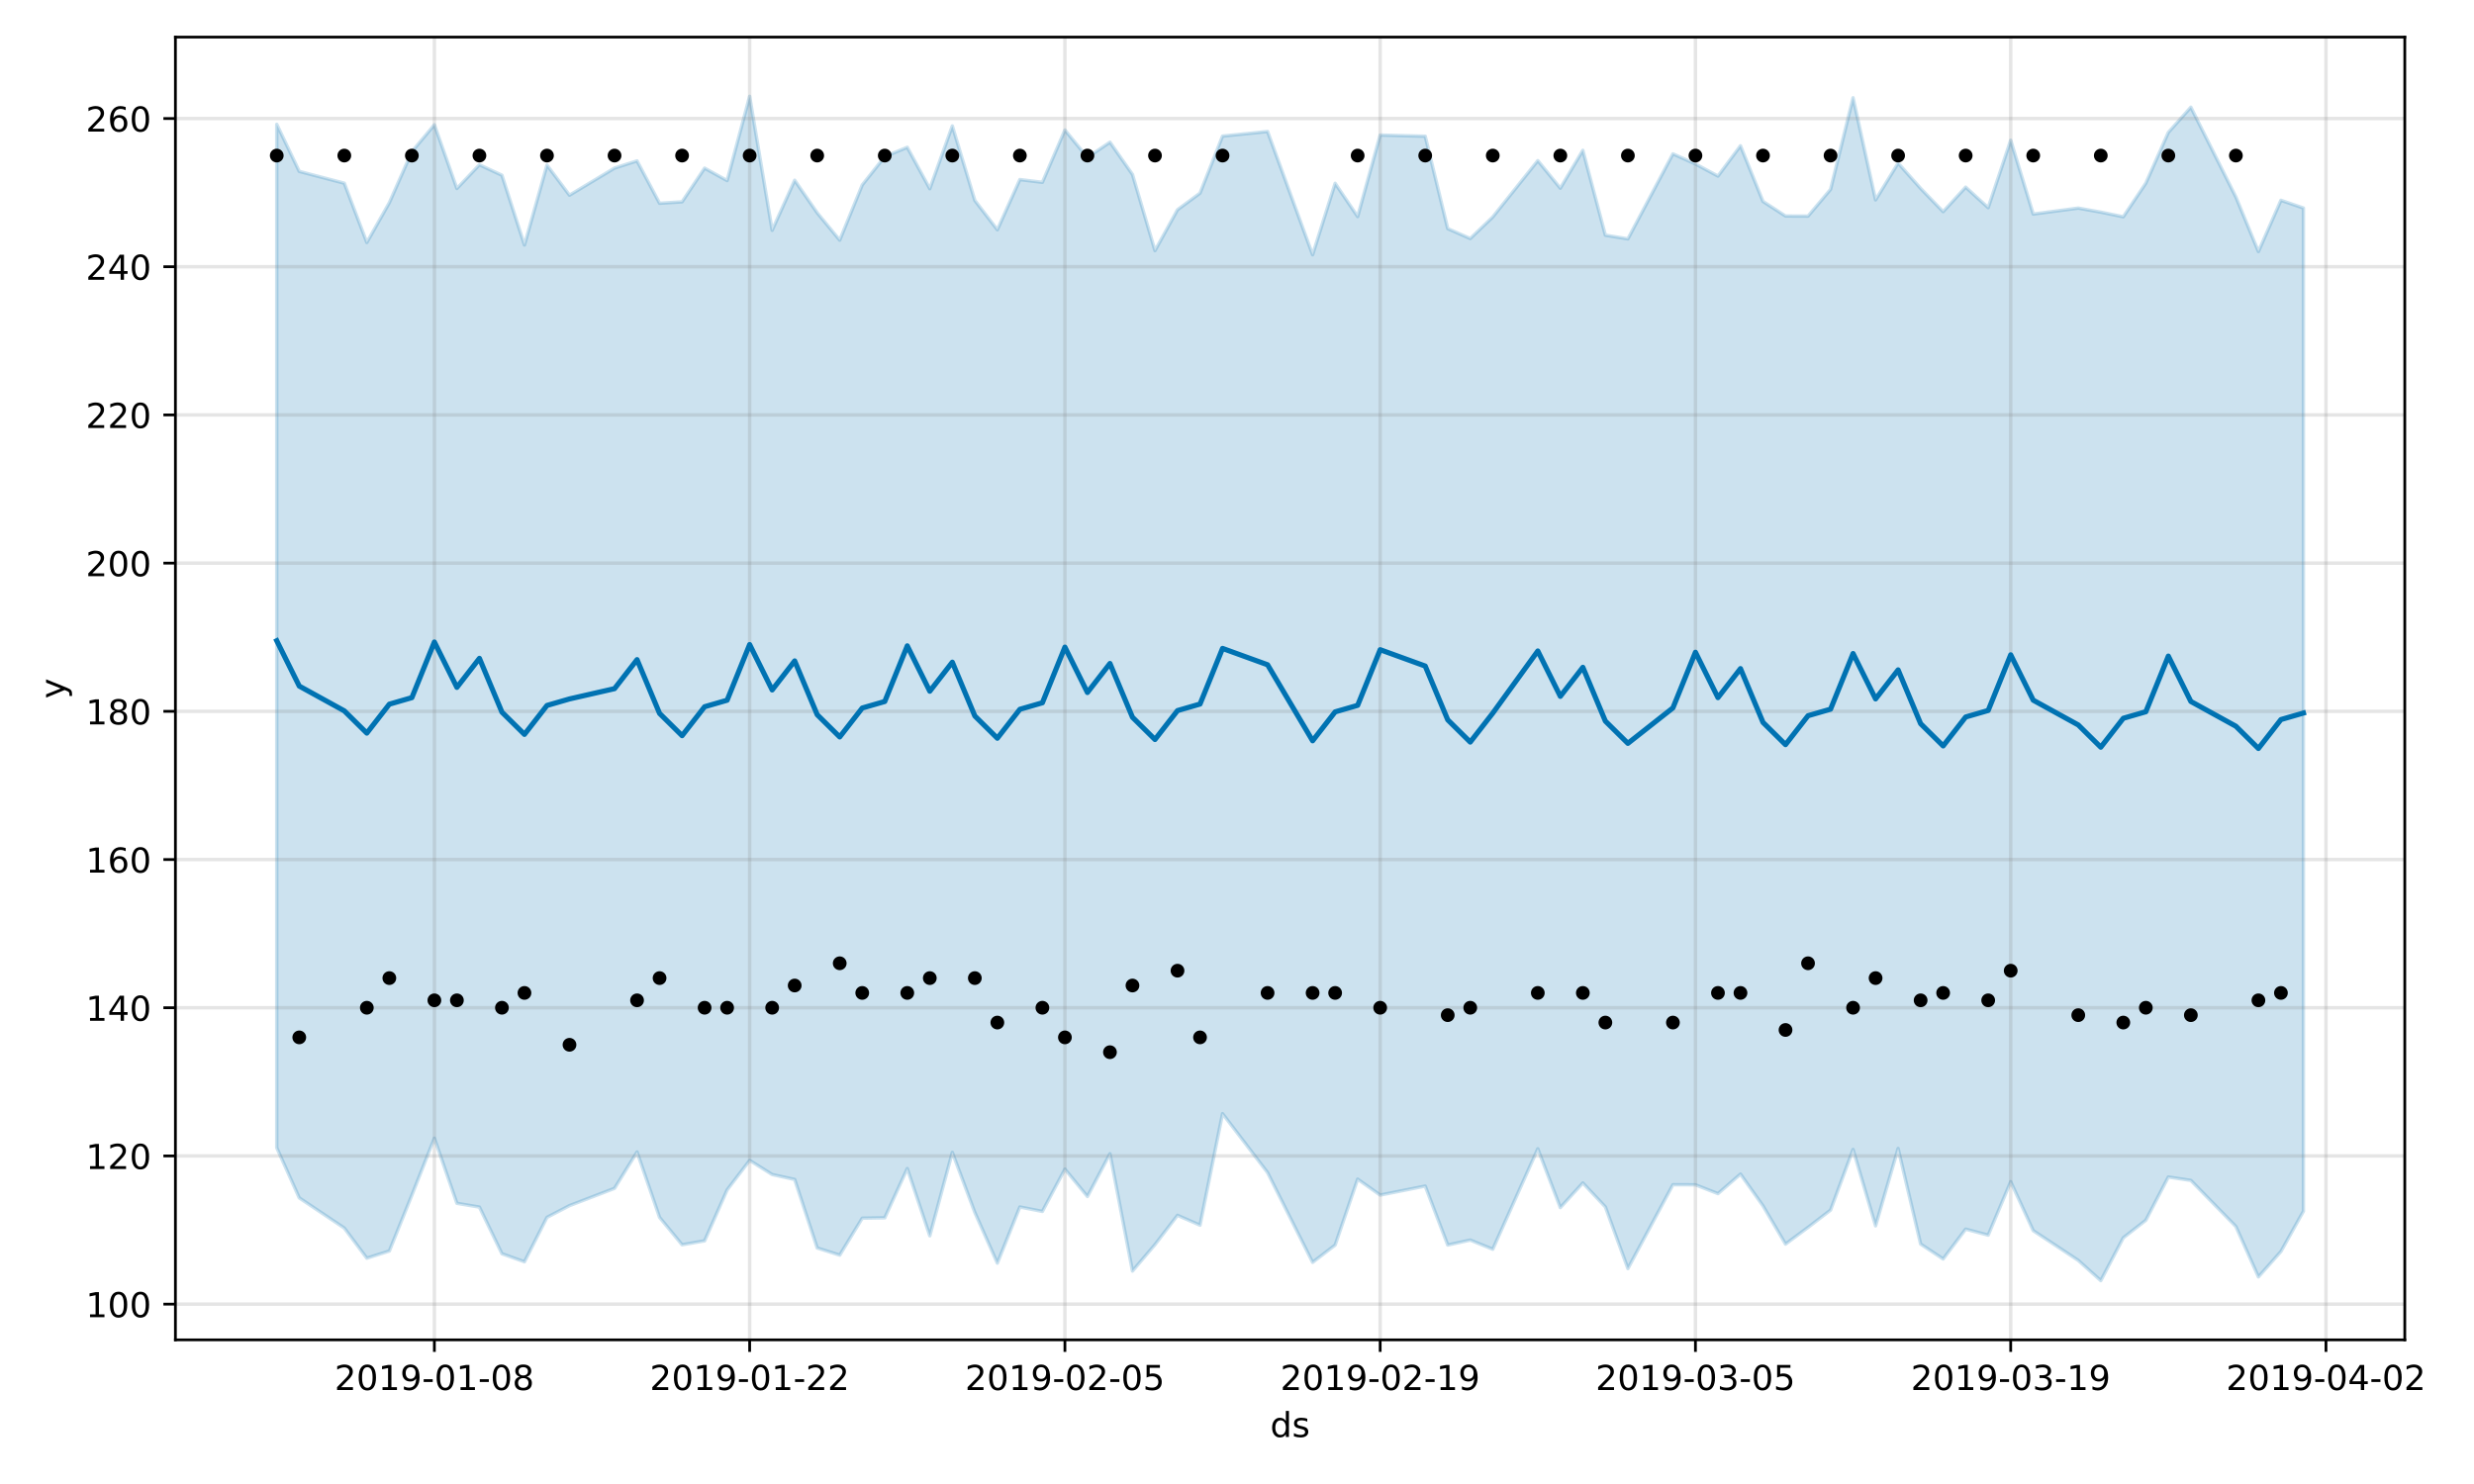<?xml version="1.0" encoding="utf-8" standalone="no"?>
<!DOCTYPE svg PUBLIC "-//W3C//DTD SVG 1.1//EN"
  "http://www.w3.org/Graphics/SVG/1.1/DTD/svg11.dtd">
<!-- Created with matplotlib (https://matplotlib.org/) -->
<svg height="432pt" version="1.1" viewBox="0 0 720 432" width="720pt" xmlns="http://www.w3.org/2000/svg" xmlns:xlink="http://www.w3.org/1999/xlink">
 <defs>
  <style type="text/css">
*{stroke-linecap:butt;stroke-linejoin:round;}
  </style>
 </defs>
 <g id="figure_1">
  <g id="patch_1">
   <path d="M 0 432 
L 720 432 
L 720 0 
L 0 0 
z
" style="fill:#ffffff;"/>
  </g>
  <g id="axes_1">
   <g id="patch_2">
    <path d="M 51.05 390.04 
L 699.857 390.04 
L 699.857 10.8 
L 51.05 10.8 
z
" style="fill:#ffffff;"/>
   </g>
   <g id="PolyCollection_1">
    <defs>
     <path d="M 80.541 -395.815 
L 80.541 -97.881 
L 87.095 -83.285 
L 100.202 -74.507 
L 106.756 -65.739 
L 113.309 -67.832 
L 119.863 -84.075 
L 126.417 -100.669 
L 132.97 -81.704 
L 139.524 -80.614 
L 146.077 -67.03 
L 152.631 -64.683 
L 159.185 -77.617 
L 165.738 -81.036 
L 178.845 -86.065 
L 185.399 -96.658 
L 191.953 -77.606 
L 198.506 -69.645 
L 205.06 -70.788 
L 211.613 -85.615 
L 218.167 -94.206 
L 224.721 -90.087 
L 231.274 -88.65 
L 237.828 -68.707 
L 244.381 -66.629 
L 250.935 -77.378 
L 257.489 -77.487 
L 264.042 -91.825 
L 270.596 -72.248 
L 277.15 -96.535 
L 283.703 -79.048 
L 290.257 -64.297 
L 296.81 -80.641 
L 303.364 -79.346 
L 309.918 -91.662 
L 316.471 -83.693 
L 323.025 -96.145 
L 329.578 -61.991 
L 336.132 -69.687 
L 342.686 -78.21 
L 349.239 -75.338 
L 355.793 -107.812 
L 368.9 -90.645 
L 382.007 -64.524 
L 388.561 -69.555 
L 395.114 -88.745 
L 401.668 -84.106 
L 414.775 -86.724 
L 421.329 -69.565 
L 427.883 -71.01 
L 434.436 -68.34 
L 447.543 -97.577 
L 454.097 -80.451 
L 460.651 -87.632 
L 467.204 -80.659 
L 473.758 -62.712 
L 486.865 -87.122 
L 493.419 -87.092 
L 499.972 -84.526 
L 506.526 -90.208 
L 513.079 -80.973 
L 519.633 -69.841 
L 526.187 -74.697 
L 532.74 -79.731 
L 539.294 -97.383 
L 545.847 -75.151 
L 552.401 -97.672 
L 558.955 -69.85 
L 565.508 -65.503 
L 572.062 -74.19 
L 578.616 -72.443 
L 585.169 -88.007 
L 591.723 -73.753 
L 604.83 -65.092 
L 611.384 -59.198 
L 617.937 -71.668 
L 624.491 -76.775 
L 631.044 -89.364 
L 637.598 -88.376 
L 650.705 -74.955 
L 657.259 -60.295 
L 663.812 -67.679 
L 670.366 -79.422 
L 670.366 -371.445 
L 670.366 -371.445 
L 663.812 -373.692 
L 657.259 -358.767 
L 650.705 -374.644 
L 637.598 -400.791 
L 631.044 -393.455 
L 624.491 -378.663 
L 617.937 -368.898 
L 611.384 -370.248 
L 604.83 -371.426 
L 591.723 -369.689 
L 585.169 -391.179 
L 578.616 -371.543 
L 572.062 -377.524 
L 565.508 -370.379 
L 558.955 -377.159 
L 552.401 -384.513 
L 545.847 -373.806 
L 539.294 -403.543 
L 532.74 -376.865 
L 526.187 -369.089 
L 519.633 -369.119 
L 513.079 -373.365 
L 506.526 -389.565 
L 499.972 -380.746 
L 493.419 -384.268 
L 486.865 -387.21 
L 473.758 -362.466 
L 467.204 -363.536 
L 460.651 -388.237 
L 454.097 -377.211 
L 447.543 -385.237 
L 434.436 -368.842 
L 427.883 -362.562 
L 421.329 -365.449 
L 414.775 -392.343 
L 401.668 -392.685 
L 395.114 -368.958 
L 388.561 -378.639 
L 382.007 -357.841 
L 368.9 -393.717 
L 355.793 -392.379 
L 349.239 -375.775 
L 342.686 -370.942 
L 336.132 -359.037 
L 329.578 -381.226 
L 323.025 -390.605 
L 316.471 -386.167 
L 309.918 -394.152 
L 303.364 -378.928 
L 296.81 -379.727 
L 290.257 -365.116 
L 283.703 -373.66 
L 277.15 -395.337 
L 270.596 -377.055 
L 264.042 -389.119 
L 257.489 -386.414 
L 250.935 -378.155 
L 244.381 -362.089 
L 237.828 -370.047 
L 231.274 -379.531 
L 224.721 -364.953 
L 218.167 -403.962 
L 211.613 -379.431 
L 205.06 -383.056 
L 198.506 -373.25 
L 191.953 -372.83 
L 185.399 -385.166 
L 178.845 -383.072 
L 165.738 -375.18 
L 159.185 -383.947 
L 152.631 -360.681 
L 146.077 -380.995 
L 139.524 -384.037 
L 132.97 -377.128 
L 126.417 -395.684 
L 119.863 -387.839 
L 113.309 -372.996 
L 106.756 -361.413 
L 100.202 -378.671 
L 87.095 -382.108 
L 80.541 -395.815 
z
" id="ma233d0c875" style="stroke:#0072b2;stroke-opacity:0.2;"/>
    </defs>
    <g clip-path="url(#p177b34bca4)">
     <use style="fill:#0072b2;fill-opacity:0.2;stroke:#0072b2;stroke-opacity:0.2;" x="0" xlink:href="#ma233d0c875" y="432"/>
    </g>
   </g>
   <g id="matplotlib.axis_1">
    <g id="xtick_1">
     <g id="line2d_1">
      <path clip-path="url(#p177b34bca4)" d="M 126.417 390.04 
L 126.417 10.8 
" style="fill:none;stroke:#808080;stroke-linecap:square;stroke-opacity:0.2;"/>
     </g>
     <g id="line2d_2">
      <defs>
       <path d="M 0 0 
L 0 3.5 
" id="m70ab74528c" style="stroke:#000000;stroke-width:0.8;"/>
      </defs>
      <g>
       <use style="stroke:#000000;stroke-width:0.8;" x="126.417" xlink:href="#m70ab74528c" y="390.04"/>
      </g>
     </g>
     <g id="text_1">
      <!-- 2019-01-08 -->
      <defs>
       <path d="M 19.188 8.297 
L 53.609 8.297 
L 53.609 0 
L 7.328 0 
L 7.328 8.297 
Q 12.938 14.109 22.625 23.891 
Q 32.328 33.688 34.812 36.531 
Q 39.547 41.844 41.422 45.531 
Q 43.312 49.219 43.312 52.781 
Q 43.312 58.594 39.234 62.25 
Q 35.156 65.922 28.609 65.922 
Q 23.969 65.922 18.812 64.312 
Q 13.672 62.703 7.812 59.422 
L 7.812 69.391 
Q 13.766 71.781 18.938 73 
Q 24.125 74.219 28.422 74.219 
Q 39.75 74.219 46.484 68.547 
Q 53.219 62.891 53.219 53.422 
Q 53.219 48.922 51.531 44.891 
Q 49.859 40.875 45.406 35.406 
Q 44.188 33.984 37.641 27.219 
Q 31.109 20.453 19.188 8.297 
z
" id="DejaVuSans-50"/>
       <path d="M 31.781 66.406 
Q 24.172 66.406 20.328 58.906 
Q 16.5 51.422 16.5 36.375 
Q 16.5 21.391 20.328 13.891 
Q 24.172 6.391 31.781 6.391 
Q 39.453 6.391 43.281 13.891 
Q 47.125 21.391 47.125 36.375 
Q 47.125 51.422 43.281 58.906 
Q 39.453 66.406 31.781 66.406 
z
M 31.781 74.219 
Q 44.047 74.219 50.516 64.516 
Q 56.984 54.828 56.984 36.375 
Q 56.984 17.969 50.516 8.266 
Q 44.047 -1.422 31.781 -1.422 
Q 19.531 -1.422 13.062 8.266 
Q 6.594 17.969 6.594 36.375 
Q 6.594 54.828 13.062 64.516 
Q 19.531 74.219 31.781 74.219 
z
" id="DejaVuSans-48"/>
       <path d="M 12.406 8.297 
L 28.516 8.297 
L 28.516 63.922 
L 10.984 60.406 
L 10.984 69.391 
L 28.422 72.906 
L 38.281 72.906 
L 38.281 8.297 
L 54.391 8.297 
L 54.391 0 
L 12.406 0 
z
" id="DejaVuSans-49"/>
       <path d="M 10.984 1.516 
L 10.984 10.5 
Q 14.703 8.734 18.5 7.812 
Q 22.312 6.891 25.984 6.891 
Q 35.75 6.891 40.891 13.453 
Q 46.047 20.016 46.781 33.406 
Q 43.953 29.203 39.594 26.953 
Q 35.25 24.703 29.984 24.703 
Q 19.047 24.703 12.672 31.312 
Q 6.297 37.938 6.297 49.422 
Q 6.297 60.641 12.938 67.422 
Q 19.578 74.219 30.609 74.219 
Q 43.266 74.219 49.922 64.516 
Q 56.594 54.828 56.594 36.375 
Q 56.594 19.141 48.406 8.859 
Q 40.234 -1.422 26.422 -1.422 
Q 22.703 -1.422 18.891 -0.688 
Q 15.094 0.047 10.984 1.516 
z
M 30.609 32.422 
Q 37.25 32.422 41.125 36.953 
Q 45.016 41.5 45.016 49.422 
Q 45.016 57.281 41.125 61.844 
Q 37.25 66.406 30.609 66.406 
Q 23.969 66.406 20.094 61.844 
Q 16.219 57.281 16.219 49.422 
Q 16.219 41.5 20.094 36.953 
Q 23.969 32.422 30.609 32.422 
z
" id="DejaVuSans-57"/>
       <path d="M 4.891 31.391 
L 31.203 31.391 
L 31.203 23.391 
L 4.891 23.391 
z
" id="DejaVuSans-45"/>
       <path d="M 31.781 34.625 
Q 24.75 34.625 20.719 30.859 
Q 16.703 27.094 16.703 20.516 
Q 16.703 13.922 20.719 10.156 
Q 24.75 6.391 31.781 6.391 
Q 38.812 6.391 42.859 10.172 
Q 46.922 13.969 46.922 20.516 
Q 46.922 27.094 42.891 30.859 
Q 38.875 34.625 31.781 34.625 
z
M 21.922 38.812 
Q 15.578 40.375 12.031 44.719 
Q 8.5 49.078 8.5 55.328 
Q 8.5 64.062 14.719 69.141 
Q 20.953 74.219 31.781 74.219 
Q 42.672 74.219 48.875 69.141 
Q 55.078 64.062 55.078 55.328 
Q 55.078 49.078 51.531 44.719 
Q 48 40.375 41.703 38.812 
Q 48.828 37.156 52.797 32.312 
Q 56.781 27.484 56.781 20.516 
Q 56.781 9.906 50.312 4.234 
Q 43.844 -1.422 31.781 -1.422 
Q 19.734 -1.422 13.25 4.234 
Q 6.781 9.906 6.781 20.516 
Q 6.781 27.484 10.781 32.312 
Q 14.797 37.156 21.922 38.812 
z
M 18.312 54.391 
Q 18.312 48.734 21.844 45.562 
Q 25.391 42.391 31.781 42.391 
Q 38.141 42.391 41.719 45.562 
Q 45.312 48.734 45.312 54.391 
Q 45.312 60.062 41.719 63.234 
Q 38.141 66.406 31.781 66.406 
Q 25.391 66.406 21.844 63.234 
Q 18.312 60.062 18.312 54.391 
z
" id="DejaVuSans-56"/>
      </defs>
      <g transform="translate(97.359 404.638)scale(0.1 -0.1)">
       <use xlink:href="#DejaVuSans-50"/>
       <use x="63.623" xlink:href="#DejaVuSans-48"/>
       <use x="127.246" xlink:href="#DejaVuSans-49"/>
       <use x="190.869" xlink:href="#DejaVuSans-57"/>
       <use x="254.492" xlink:href="#DejaVuSans-45"/>
       <use x="290.576" xlink:href="#DejaVuSans-48"/>
       <use x="354.199" xlink:href="#DejaVuSans-49"/>
       <use x="417.822" xlink:href="#DejaVuSans-45"/>
       <use x="453.906" xlink:href="#DejaVuSans-48"/>
       <use x="517.529" xlink:href="#DejaVuSans-56"/>
      </g>
     </g>
    </g>
    <g id="xtick_2">
     <g id="line2d_3">
      <path clip-path="url(#p177b34bca4)" d="M 218.167 390.04 
L 218.167 10.8 
" style="fill:none;stroke:#808080;stroke-linecap:square;stroke-opacity:0.2;"/>
     </g>
     <g id="line2d_4">
      <g>
       <use style="stroke:#000000;stroke-width:0.8;" x="218.167" xlink:href="#m70ab74528c" y="390.04"/>
      </g>
     </g>
     <g id="text_2">
      <!-- 2019-01-22 -->
      <g transform="translate(189.109 404.638)scale(0.1 -0.1)">
       <use xlink:href="#DejaVuSans-50"/>
       <use x="63.623" xlink:href="#DejaVuSans-48"/>
       <use x="127.246" xlink:href="#DejaVuSans-49"/>
       <use x="190.869" xlink:href="#DejaVuSans-57"/>
       <use x="254.492" xlink:href="#DejaVuSans-45"/>
       <use x="290.576" xlink:href="#DejaVuSans-48"/>
       <use x="354.199" xlink:href="#DejaVuSans-49"/>
       <use x="417.822" xlink:href="#DejaVuSans-45"/>
       <use x="453.906" xlink:href="#DejaVuSans-50"/>
       <use x="517.529" xlink:href="#DejaVuSans-50"/>
      </g>
     </g>
    </g>
    <g id="xtick_3">
     <g id="line2d_5">
      <path clip-path="url(#p177b34bca4)" d="M 309.918 390.04 
L 309.918 10.8 
" style="fill:none;stroke:#808080;stroke-linecap:square;stroke-opacity:0.2;"/>
     </g>
     <g id="line2d_6">
      <g>
       <use style="stroke:#000000;stroke-width:0.8;" x="309.918" xlink:href="#m70ab74528c" y="390.04"/>
      </g>
     </g>
     <g id="text_3">
      <!-- 2019-02-05 -->
      <defs>
       <path d="M 10.797 72.906 
L 49.516 72.906 
L 49.516 64.594 
L 19.828 64.594 
L 19.828 46.734 
Q 21.969 47.469 24.109 47.828 
Q 26.266 48.188 28.422 48.188 
Q 40.625 48.188 47.75 41.5 
Q 54.891 34.812 54.891 23.391 
Q 54.891 11.625 47.562 5.094 
Q 40.234 -1.422 26.906 -1.422 
Q 22.312 -1.422 17.547 -0.641 
Q 12.797 0.141 7.719 1.703 
L 7.719 11.625 
Q 12.109 9.234 16.797 8.062 
Q 21.484 6.891 26.703 6.891 
Q 35.156 6.891 40.078 11.328 
Q 45.016 15.766 45.016 23.391 
Q 45.016 31 40.078 35.438 
Q 35.156 39.891 26.703 39.891 
Q 22.75 39.891 18.812 39.016 
Q 14.891 38.141 10.797 36.281 
z
" id="DejaVuSans-53"/>
      </defs>
      <g transform="translate(280.86 404.638)scale(0.1 -0.1)">
       <use xlink:href="#DejaVuSans-50"/>
       <use x="63.623" xlink:href="#DejaVuSans-48"/>
       <use x="127.246" xlink:href="#DejaVuSans-49"/>
       <use x="190.869" xlink:href="#DejaVuSans-57"/>
       <use x="254.492" xlink:href="#DejaVuSans-45"/>
       <use x="290.576" xlink:href="#DejaVuSans-48"/>
       <use x="354.199" xlink:href="#DejaVuSans-50"/>
       <use x="417.822" xlink:href="#DejaVuSans-45"/>
       <use x="453.906" xlink:href="#DejaVuSans-48"/>
       <use x="517.529" xlink:href="#DejaVuSans-53"/>
      </g>
     </g>
    </g>
    <g id="xtick_4">
     <g id="line2d_7">
      <path clip-path="url(#p177b34bca4)" d="M 401.668 390.04 
L 401.668 10.8 
" style="fill:none;stroke:#808080;stroke-linecap:square;stroke-opacity:0.2;"/>
     </g>
     <g id="line2d_8">
      <g>
       <use style="stroke:#000000;stroke-width:0.8;" x="401.668" xlink:href="#m70ab74528c" y="390.04"/>
      </g>
     </g>
     <g id="text_4">
      <!-- 2019-02-19 -->
      <g transform="translate(372.61 404.638)scale(0.1 -0.1)">
       <use xlink:href="#DejaVuSans-50"/>
       <use x="63.623" xlink:href="#DejaVuSans-48"/>
       <use x="127.246" xlink:href="#DejaVuSans-49"/>
       <use x="190.869" xlink:href="#DejaVuSans-57"/>
       <use x="254.492" xlink:href="#DejaVuSans-45"/>
       <use x="290.576" xlink:href="#DejaVuSans-48"/>
       <use x="354.199" xlink:href="#DejaVuSans-50"/>
       <use x="417.822" xlink:href="#DejaVuSans-45"/>
       <use x="453.906" xlink:href="#DejaVuSans-49"/>
       <use x="517.529" xlink:href="#DejaVuSans-57"/>
      </g>
     </g>
    </g>
    <g id="xtick_5">
     <g id="line2d_9">
      <path clip-path="url(#p177b34bca4)" d="M 493.419 390.04 
L 493.419 10.8 
" style="fill:none;stroke:#808080;stroke-linecap:square;stroke-opacity:0.2;"/>
     </g>
     <g id="line2d_10">
      <g>
       <use style="stroke:#000000;stroke-width:0.8;" x="493.419" xlink:href="#m70ab74528c" y="390.04"/>
      </g>
     </g>
     <g id="text_5">
      <!-- 2019-03-05 -->
      <defs>
       <path d="M 40.578 39.312 
Q 47.656 37.797 51.625 33 
Q 55.609 28.219 55.609 21.188 
Q 55.609 10.406 48.188 4.484 
Q 40.766 -1.422 27.094 -1.422 
Q 22.516 -1.422 17.656 -0.516 
Q 12.797 0.391 7.625 2.203 
L 7.625 11.719 
Q 11.719 9.328 16.594 8.109 
Q 21.484 6.891 26.812 6.891 
Q 36.078 6.891 40.938 10.547 
Q 45.797 14.203 45.797 21.188 
Q 45.797 27.641 41.281 31.266 
Q 36.766 34.906 28.719 34.906 
L 20.219 34.906 
L 20.219 43.016 
L 29.109 43.016 
Q 36.375 43.016 40.234 45.922 
Q 44.094 48.828 44.094 54.297 
Q 44.094 59.906 40.109 62.906 
Q 36.141 65.922 28.719 65.922 
Q 24.656 65.922 20.016 65.031 
Q 15.375 64.156 9.812 62.312 
L 9.812 71.094 
Q 15.438 72.656 20.344 73.438 
Q 25.25 74.219 29.594 74.219 
Q 40.828 74.219 47.359 69.109 
Q 53.906 64.016 53.906 55.328 
Q 53.906 49.266 50.438 45.094 
Q 46.969 40.922 40.578 39.312 
z
" id="DejaVuSans-51"/>
      </defs>
      <g transform="translate(464.361 404.638)scale(0.1 -0.1)">
       <use xlink:href="#DejaVuSans-50"/>
       <use x="63.623" xlink:href="#DejaVuSans-48"/>
       <use x="127.246" xlink:href="#DejaVuSans-49"/>
       <use x="190.869" xlink:href="#DejaVuSans-57"/>
       <use x="254.492" xlink:href="#DejaVuSans-45"/>
       <use x="290.576" xlink:href="#DejaVuSans-48"/>
       <use x="354.199" xlink:href="#DejaVuSans-51"/>
       <use x="417.822" xlink:href="#DejaVuSans-45"/>
       <use x="453.906" xlink:href="#DejaVuSans-48"/>
       <use x="517.529" xlink:href="#DejaVuSans-53"/>
      </g>
     </g>
    </g>
    <g id="xtick_6">
     <g id="line2d_11">
      <path clip-path="url(#p177b34bca4)" d="M 585.169 390.04 
L 585.169 10.8 
" style="fill:none;stroke:#808080;stroke-linecap:square;stroke-opacity:0.2;"/>
     </g>
     <g id="line2d_12">
      <g>
       <use style="stroke:#000000;stroke-width:0.8;" x="585.169" xlink:href="#m70ab74528c" y="390.04"/>
      </g>
     </g>
     <g id="text_6">
      <!-- 2019-03-19 -->
      <g transform="translate(556.111 404.638)scale(0.1 -0.1)">
       <use xlink:href="#DejaVuSans-50"/>
       <use x="63.623" xlink:href="#DejaVuSans-48"/>
       <use x="127.246" xlink:href="#DejaVuSans-49"/>
       <use x="190.869" xlink:href="#DejaVuSans-57"/>
       <use x="254.492" xlink:href="#DejaVuSans-45"/>
       <use x="290.576" xlink:href="#DejaVuSans-48"/>
       <use x="354.199" xlink:href="#DejaVuSans-51"/>
       <use x="417.822" xlink:href="#DejaVuSans-45"/>
       <use x="453.906" xlink:href="#DejaVuSans-49"/>
       <use x="517.529" xlink:href="#DejaVuSans-57"/>
      </g>
     </g>
    </g>
    <g id="xtick_7">
     <g id="line2d_13">
      <path clip-path="url(#p177b34bca4)" d="M 676.92 390.04 
L 676.92 10.8 
" style="fill:none;stroke:#808080;stroke-linecap:square;stroke-opacity:0.2;"/>
     </g>
     <g id="line2d_14">
      <g>
       <use style="stroke:#000000;stroke-width:0.8;" x="676.92" xlink:href="#m70ab74528c" y="390.04"/>
      </g>
     </g>
     <g id="text_7">
      <!-- 2019-04-02 -->
      <defs>
       <path d="M 37.797 64.312 
L 12.891 25.391 
L 37.797 25.391 
z
M 35.203 72.906 
L 47.609 72.906 
L 47.609 25.391 
L 58.016 25.391 
L 58.016 17.188 
L 47.609 17.188 
L 47.609 0 
L 37.797 0 
L 37.797 17.188 
L 4.891 17.188 
L 4.891 26.703 
z
" id="DejaVuSans-52"/>
      </defs>
      <g transform="translate(647.862 404.638)scale(0.1 -0.1)">
       <use xlink:href="#DejaVuSans-50"/>
       <use x="63.623" xlink:href="#DejaVuSans-48"/>
       <use x="127.246" xlink:href="#DejaVuSans-49"/>
       <use x="190.869" xlink:href="#DejaVuSans-57"/>
       <use x="254.492" xlink:href="#DejaVuSans-45"/>
       <use x="290.576" xlink:href="#DejaVuSans-48"/>
       <use x="354.199" xlink:href="#DejaVuSans-52"/>
       <use x="417.822" xlink:href="#DejaVuSans-45"/>
       <use x="453.906" xlink:href="#DejaVuSans-48"/>
       <use x="517.529" xlink:href="#DejaVuSans-50"/>
      </g>
     </g>
    </g>
    <g id="text_8">
     <!-- ds -->
     <defs>
      <path d="M 45.406 46.391 
L 45.406 75.984 
L 54.391 75.984 
L 54.391 0 
L 45.406 0 
L 45.406 8.203 
Q 42.578 3.328 38.25 0.953 
Q 33.938 -1.422 27.875 -1.422 
Q 17.969 -1.422 11.734 6.484 
Q 5.516 14.406 5.516 27.297 
Q 5.516 40.188 11.734 48.094 
Q 17.969 56 27.875 56 
Q 33.938 56 38.25 53.625 
Q 42.578 51.266 45.406 46.391 
z
M 14.797 27.297 
Q 14.797 17.391 18.875 11.75 
Q 22.953 6.109 30.078 6.109 
Q 37.203 6.109 41.297 11.75 
Q 45.406 17.391 45.406 27.297 
Q 45.406 37.203 41.297 42.844 
Q 37.203 48.484 30.078 48.484 
Q 22.953 48.484 18.875 42.844 
Q 14.797 37.203 14.797 27.297 
z
" id="DejaVuSans-100"/>
      <path d="M 44.281 53.078 
L 44.281 44.578 
Q 40.484 46.531 36.375 47.5 
Q 32.281 48.484 27.875 48.484 
Q 21.188 48.484 17.844 46.438 
Q 14.5 44.391 14.5 40.281 
Q 14.5 37.156 16.891 35.375 
Q 19.281 33.594 26.516 31.984 
L 29.594 31.297 
Q 39.156 29.25 43.188 25.516 
Q 47.219 21.781 47.219 15.094 
Q 47.219 7.469 41.188 3.016 
Q 35.156 -1.422 24.609 -1.422 
Q 20.219 -1.422 15.453 -0.562 
Q 10.688 0.297 5.422 2 
L 5.422 11.281 
Q 10.406 8.688 15.234 7.391 
Q 20.062 6.109 24.812 6.109 
Q 31.156 6.109 34.562 8.281 
Q 37.984 10.453 37.984 14.406 
Q 37.984 18.062 35.516 20.016 
Q 33.062 21.969 24.703 23.781 
L 21.578 24.516 
Q 13.234 26.266 9.516 29.906 
Q 5.812 33.547 5.812 39.891 
Q 5.812 47.609 11.281 51.797 
Q 16.75 56 26.812 56 
Q 31.781 56 36.172 55.266 
Q 40.578 54.547 44.281 53.078 
z
" id="DejaVuSans-115"/>
     </defs>
     <g transform="translate(369.675 418.317)scale(0.1 -0.1)">
      <use xlink:href="#DejaVuSans-100"/>
      <use x="63.477" xlink:href="#DejaVuSans-115"/>
     </g>
    </g>
   </g>
   <g id="matplotlib.axis_2">
    <g id="ytick_1">
     <g id="line2d_15">
      <path clip-path="url(#p177b34bca4)" d="M 51.05 379.644 
L 699.857 379.644 
" style="fill:none;stroke:#808080;stroke-linecap:square;stroke-opacity:0.2;"/>
     </g>
     <g id="line2d_16">
      <defs>
       <path d="M 0 0 
L -3.5 0 
" id="m14f8c7d137" style="stroke:#000000;stroke-width:0.8;"/>
      </defs>
      <g>
       <use style="stroke:#000000;stroke-width:0.8;" x="51.05" xlink:href="#m14f8c7d137" y="379.644"/>
      </g>
     </g>
     <g id="text_9">
      <!-- 100 -->
      <g transform="translate(24.962 383.443)scale(0.1 -0.1)">
       <use xlink:href="#DejaVuSans-49"/>
       <use x="63.623" xlink:href="#DejaVuSans-48"/>
       <use x="127.246" xlink:href="#DejaVuSans-48"/>
      </g>
     </g>
    </g>
    <g id="ytick_2">
     <g id="line2d_17">
      <path clip-path="url(#p177b34bca4)" d="M 51.05 336.501 
L 699.857 336.501 
" style="fill:none;stroke:#808080;stroke-linecap:square;stroke-opacity:0.2;"/>
     </g>
     <g id="line2d_18">
      <g>
       <use style="stroke:#000000;stroke-width:0.8;" x="51.05" xlink:href="#m14f8c7d137" y="336.501"/>
      </g>
     </g>
     <g id="text_10">
      <!-- 120 -->
      <g transform="translate(24.962 340.3)scale(0.1 -0.1)">
       <use xlink:href="#DejaVuSans-49"/>
       <use x="63.623" xlink:href="#DejaVuSans-50"/>
       <use x="127.246" xlink:href="#DejaVuSans-48"/>
      </g>
     </g>
    </g>
    <g id="ytick_3">
     <g id="line2d_19">
      <path clip-path="url(#p177b34bca4)" d="M 51.05 293.358 
L 699.857 293.358 
" style="fill:none;stroke:#808080;stroke-linecap:square;stroke-opacity:0.2;"/>
     </g>
     <g id="line2d_20">
      <g>
       <use style="stroke:#000000;stroke-width:0.8;" x="51.05" xlink:href="#m14f8c7d137" y="293.358"/>
      </g>
     </g>
     <g id="text_11">
      <!-- 140 -->
      <g transform="translate(24.962 297.157)scale(0.1 -0.1)">
       <use xlink:href="#DejaVuSans-49"/>
       <use x="63.623" xlink:href="#DejaVuSans-52"/>
       <use x="127.246" xlink:href="#DejaVuSans-48"/>
      </g>
     </g>
    </g>
    <g id="ytick_4">
     <g id="line2d_21">
      <path clip-path="url(#p177b34bca4)" d="M 51.05 250.215 
L 699.857 250.215 
" style="fill:none;stroke:#808080;stroke-linecap:square;stroke-opacity:0.2;"/>
     </g>
     <g id="line2d_22">
      <g>
       <use style="stroke:#000000;stroke-width:0.8;" x="51.05" xlink:href="#m14f8c7d137" y="250.215"/>
      </g>
     </g>
     <g id="text_12">
      <!-- 160 -->
      <defs>
       <path d="M 33.016 40.375 
Q 26.375 40.375 22.484 35.828 
Q 18.609 31.297 18.609 23.391 
Q 18.609 15.531 22.484 10.953 
Q 26.375 6.391 33.016 6.391 
Q 39.656 6.391 43.531 10.953 
Q 47.406 15.531 47.406 23.391 
Q 47.406 31.297 43.531 35.828 
Q 39.656 40.375 33.016 40.375 
z
M 52.594 71.297 
L 52.594 62.312 
Q 48.875 64.062 45.094 64.984 
Q 41.312 65.922 37.594 65.922 
Q 27.828 65.922 22.672 59.328 
Q 17.531 52.734 16.797 39.406 
Q 19.672 43.656 24.016 45.922 
Q 28.375 48.188 33.594 48.188 
Q 44.578 48.188 50.953 41.516 
Q 57.328 34.859 57.328 23.391 
Q 57.328 12.156 50.688 5.359 
Q 44.047 -1.422 33.016 -1.422 
Q 20.359 -1.422 13.672 8.266 
Q 6.984 17.969 6.984 36.375 
Q 6.984 53.656 15.188 63.938 
Q 23.391 74.219 37.203 74.219 
Q 40.922 74.219 44.703 73.484 
Q 48.484 72.75 52.594 71.297 
z
" id="DejaVuSans-54"/>
      </defs>
      <g transform="translate(24.962 254.014)scale(0.1 -0.1)">
       <use xlink:href="#DejaVuSans-49"/>
       <use x="63.623" xlink:href="#DejaVuSans-54"/>
       <use x="127.246" xlink:href="#DejaVuSans-48"/>
      </g>
     </g>
    </g>
    <g id="ytick_5">
     <g id="line2d_23">
      <path clip-path="url(#p177b34bca4)" d="M 51.05 207.072 
L 699.857 207.072 
" style="fill:none;stroke:#808080;stroke-linecap:square;stroke-opacity:0.2;"/>
     </g>
     <g id="line2d_24">
      <g>
       <use style="stroke:#000000;stroke-width:0.8;" x="51.05" xlink:href="#m14f8c7d137" y="207.072"/>
      </g>
     </g>
     <g id="text_13">
      <!-- 180 -->
      <g transform="translate(24.962 210.871)scale(0.1 -0.1)">
       <use xlink:href="#DejaVuSans-49"/>
       <use x="63.623" xlink:href="#DejaVuSans-56"/>
       <use x="127.246" xlink:href="#DejaVuSans-48"/>
      </g>
     </g>
    </g>
    <g id="ytick_6">
     <g id="line2d_25">
      <path clip-path="url(#p177b34bca4)" d="M 51.05 163.929 
L 699.857 163.929 
" style="fill:none;stroke:#808080;stroke-linecap:square;stroke-opacity:0.2;"/>
     </g>
     <g id="line2d_26">
      <g>
       <use style="stroke:#000000;stroke-width:0.8;" x="51.05" xlink:href="#m14f8c7d137" y="163.929"/>
      </g>
     </g>
     <g id="text_14">
      <!-- 200 -->
      <g transform="translate(24.962 167.728)scale(0.1 -0.1)">
       <use xlink:href="#DejaVuSans-50"/>
       <use x="63.623" xlink:href="#DejaVuSans-48"/>
       <use x="127.246" xlink:href="#DejaVuSans-48"/>
      </g>
     </g>
    </g>
    <g id="ytick_7">
     <g id="line2d_27">
      <path clip-path="url(#p177b34bca4)" d="M 51.05 120.786 
L 699.857 120.786 
" style="fill:none;stroke:#808080;stroke-linecap:square;stroke-opacity:0.2;"/>
     </g>
     <g id="line2d_28">
      <g>
       <use style="stroke:#000000;stroke-width:0.8;" x="51.05" xlink:href="#m14f8c7d137" y="120.786"/>
      </g>
     </g>
     <g id="text_15">
      <!-- 220 -->
      <g transform="translate(24.962 124.585)scale(0.1 -0.1)">
       <use xlink:href="#DejaVuSans-50"/>
       <use x="63.623" xlink:href="#DejaVuSans-50"/>
       <use x="127.246" xlink:href="#DejaVuSans-48"/>
      </g>
     </g>
    </g>
    <g id="ytick_8">
     <g id="line2d_29">
      <path clip-path="url(#p177b34bca4)" d="M 51.05 77.643 
L 699.857 77.643 
" style="fill:none;stroke:#808080;stroke-linecap:square;stroke-opacity:0.2;"/>
     </g>
     <g id="line2d_30">
      <g>
       <use style="stroke:#000000;stroke-width:0.8;" x="51.05" xlink:href="#m14f8c7d137" y="77.643"/>
      </g>
     </g>
     <g id="text_16">
      <!-- 240 -->
      <g transform="translate(24.962 81.442)scale(0.1 -0.1)">
       <use xlink:href="#DejaVuSans-50"/>
       <use x="63.623" xlink:href="#DejaVuSans-52"/>
       <use x="127.246" xlink:href="#DejaVuSans-48"/>
      </g>
     </g>
    </g>
    <g id="ytick_9">
     <g id="line2d_31">
      <path clip-path="url(#p177b34bca4)" d="M 51.05 34.5 
L 699.857 34.5 
" style="fill:none;stroke:#808080;stroke-linecap:square;stroke-opacity:0.2;"/>
     </g>
     <g id="line2d_32">
      <g>
       <use style="stroke:#000000;stroke-width:0.8;" x="51.05" xlink:href="#m14f8c7d137" y="34.5"/>
      </g>
     </g>
     <g id="text_17">
      <!-- 260 -->
      <g transform="translate(24.962 38.299)scale(0.1 -0.1)">
       <use xlink:href="#DejaVuSans-50"/>
       <use x="63.623" xlink:href="#DejaVuSans-54"/>
       <use x="127.246" xlink:href="#DejaVuSans-48"/>
      </g>
     </g>
    </g>
    <g id="text_18">
     <!-- y -->
     <defs>
      <path d="M 32.172 -5.078 
Q 28.375 -14.844 24.75 -17.812 
Q 21.141 -20.797 15.094 -20.797 
L 7.906 -20.797 
L 7.906 -13.281 
L 13.188 -13.281 
Q 16.891 -13.281 18.938 -11.516 
Q 21 -9.766 23.484 -3.219 
L 25.094 0.875 
L 2.984 54.688 
L 12.5 54.688 
L 29.594 11.922 
L 46.688 54.688 
L 56.203 54.688 
z
" id="DejaVuSans-121"/>
     </defs>
     <g transform="translate(18.883 203.379)rotate(-90)scale(0.1 -0.1)">
      <use xlink:href="#DejaVuSans-121"/>
     </g>
    </g>
   </g>
   <g id="line2d_33">
    <defs>
     <path d="M 0 1.5 
C 0.398 1.5 0.779 1.342 1.061 1.061 
C 1.342 0.779 1.5 0.398 1.5 0 
C 1.5 -0.398 1.342 -0.779 1.061 -1.061 
C 0.779 -1.342 0.398 -1.5 0 -1.5 
C -0.398 -1.5 -0.779 -1.342 -1.061 -1.061 
C -1.342 -0.779 -1.5 -0.398 -1.5 0 
C -1.5 0.398 -1.342 0.779 -1.061 1.061 
C -0.779 1.342 -0.398 1.5 0 1.5 
z
" id="m6fd58ce3a0" style="stroke:#000000;"/>
    </defs>
    <g clip-path="url(#p177b34bca4)">
     <use style="stroke:#000000;" x="80.541" xlink:href="#m6fd58ce3a0" y="45.286"/>
     <use style="stroke:#000000;" x="87.095" xlink:href="#m6fd58ce3a0" y="301.987"/>
     <use style="stroke:#000000;" x="100.202" xlink:href="#m6fd58ce3a0" y="45.286"/>
     <use style="stroke:#000000;" x="106.756" xlink:href="#m6fd58ce3a0" y="293.358"/>
     <use style="stroke:#000000;" x="113.309" xlink:href="#m6fd58ce3a0" y="284.729"/>
     <use style="stroke:#000000;" x="119.863" xlink:href="#m6fd58ce3a0" y="45.286"/>
     <use style="stroke:#000000;" x="126.417" xlink:href="#m6fd58ce3a0" y="291.201"/>
     <use style="stroke:#000000;" x="132.97" xlink:href="#m6fd58ce3a0" y="291.201"/>
     <use style="stroke:#000000;" x="139.524" xlink:href="#m6fd58ce3a0" y="45.286"/>
     <use style="stroke:#000000;" x="146.077" xlink:href="#m6fd58ce3a0" y="293.358"/>
     <use style="stroke:#000000;" x="152.631" xlink:href="#m6fd58ce3a0" y="289.044"/>
     <use style="stroke:#000000;" x="159.185" xlink:href="#m6fd58ce3a0" y="45.286"/>
     <use style="stroke:#000000;" x="165.738" xlink:href="#m6fd58ce3a0" y="304.144"/>
     <use style="stroke:#000000;" x="178.845" xlink:href="#m6fd58ce3a0" y="45.286"/>
     <use style="stroke:#000000;" x="185.399" xlink:href="#m6fd58ce3a0" y="291.201"/>
     <use style="stroke:#000000;" x="191.953" xlink:href="#m6fd58ce3a0" y="284.729"/>
     <use style="stroke:#000000;" x="198.506" xlink:href="#m6fd58ce3a0" y="45.286"/>
     <use style="stroke:#000000;" x="205.06" xlink:href="#m6fd58ce3a0" y="293.358"/>
     <use style="stroke:#000000;" x="211.613" xlink:href="#m6fd58ce3a0" y="293.358"/>
     <use style="stroke:#000000;" x="218.167" xlink:href="#m6fd58ce3a0" y="45.286"/>
     <use style="stroke:#000000;" x="224.721" xlink:href="#m6fd58ce3a0" y="293.358"/>
     <use style="stroke:#000000;" x="231.274" xlink:href="#m6fd58ce3a0" y="286.887"/>
     <use style="stroke:#000000;" x="237.828" xlink:href="#m6fd58ce3a0" y="45.286"/>
     <use style="stroke:#000000;" x="244.381" xlink:href="#m6fd58ce3a0" y="280.415"/>
     <use style="stroke:#000000;" x="250.935" xlink:href="#m6fd58ce3a0" y="289.044"/>
     <use style="stroke:#000000;" x="257.489" xlink:href="#m6fd58ce3a0" y="45.286"/>
     <use style="stroke:#000000;" x="264.042" xlink:href="#m6fd58ce3a0" y="289.044"/>
     <use style="stroke:#000000;" x="270.596" xlink:href="#m6fd58ce3a0" y="284.729"/>
     <use style="stroke:#000000;" x="277.15" xlink:href="#m6fd58ce3a0" y="45.286"/>
     <use style="stroke:#000000;" x="283.703" xlink:href="#m6fd58ce3a0" y="284.729"/>
     <use style="stroke:#000000;" x="290.257" xlink:href="#m6fd58ce3a0" y="297.672"/>
     <use style="stroke:#000000;" x="296.81" xlink:href="#m6fd58ce3a0" y="45.286"/>
     <use style="stroke:#000000;" x="303.364" xlink:href="#m6fd58ce3a0" y="293.358"/>
     <use style="stroke:#000000;" x="309.918" xlink:href="#m6fd58ce3a0" y="301.987"/>
     <use style="stroke:#000000;" x="316.471" xlink:href="#m6fd58ce3a0" y="45.286"/>
     <use style="stroke:#000000;" x="323.025" xlink:href="#m6fd58ce3a0" y="306.301"/>
     <use style="stroke:#000000;" x="329.578" xlink:href="#m6fd58ce3a0" y="286.887"/>
     <use style="stroke:#000000;" x="336.132" xlink:href="#m6fd58ce3a0" y="45.286"/>
     <use style="stroke:#000000;" x="342.686" xlink:href="#m6fd58ce3a0" y="282.572"/>
     <use style="stroke:#000000;" x="349.239" xlink:href="#m6fd58ce3a0" y="301.987"/>
     <use style="stroke:#000000;" x="355.793" xlink:href="#m6fd58ce3a0" y="45.286"/>
     <use style="stroke:#000000;" x="368.9" xlink:href="#m6fd58ce3a0" y="289.044"/>
     <use style="stroke:#000000;" x="382.007" xlink:href="#m6fd58ce3a0" y="289.044"/>
     <use style="stroke:#000000;" x="388.561" xlink:href="#m6fd58ce3a0" y="289.044"/>
     <use style="stroke:#000000;" x="395.114" xlink:href="#m6fd58ce3a0" y="45.286"/>
     <use style="stroke:#000000;" x="401.668" xlink:href="#m6fd58ce3a0" y="293.358"/>
     <use style="stroke:#000000;" x="414.775" xlink:href="#m6fd58ce3a0" y="45.286"/>
     <use style="stroke:#000000;" x="421.329" xlink:href="#m6fd58ce3a0" y="295.515"/>
     <use style="stroke:#000000;" x="427.883" xlink:href="#m6fd58ce3a0" y="293.358"/>
     <use style="stroke:#000000;" x="434.436" xlink:href="#m6fd58ce3a0" y="45.286"/>
     <use style="stroke:#000000;" x="447.543" xlink:href="#m6fd58ce3a0" y="289.044"/>
     <use style="stroke:#000000;" x="454.097" xlink:href="#m6fd58ce3a0" y="45.286"/>
     <use style="stroke:#000000;" x="460.651" xlink:href="#m6fd58ce3a0" y="289.044"/>
     <use style="stroke:#000000;" x="467.204" xlink:href="#m6fd58ce3a0" y="297.672"/>
     <use style="stroke:#000000;" x="473.758" xlink:href="#m6fd58ce3a0" y="45.286"/>
     <use style="stroke:#000000;" x="486.865" xlink:href="#m6fd58ce3a0" y="297.672"/>
     <use style="stroke:#000000;" x="493.419" xlink:href="#m6fd58ce3a0" y="45.286"/>
     <use style="stroke:#000000;" x="499.972" xlink:href="#m6fd58ce3a0" y="289.044"/>
     <use style="stroke:#000000;" x="506.526" xlink:href="#m6fd58ce3a0" y="289.044"/>
     <use style="stroke:#000000;" x="513.079" xlink:href="#m6fd58ce3a0" y="45.286"/>
     <use style="stroke:#000000;" x="519.633" xlink:href="#m6fd58ce3a0" y="299.829"/>
     <use style="stroke:#000000;" x="526.187" xlink:href="#m6fd58ce3a0" y="280.415"/>
     <use style="stroke:#000000;" x="532.74" xlink:href="#m6fd58ce3a0" y="45.286"/>
     <use style="stroke:#000000;" x="539.294" xlink:href="#m6fd58ce3a0" y="293.358"/>
     <use style="stroke:#000000;" x="545.847" xlink:href="#m6fd58ce3a0" y="284.729"/>
     <use style="stroke:#000000;" x="552.401" xlink:href="#m6fd58ce3a0" y="45.286"/>
     <use style="stroke:#000000;" x="558.955" xlink:href="#m6fd58ce3a0" y="291.201"/>
     <use style="stroke:#000000;" x="565.508" xlink:href="#m6fd58ce3a0" y="289.044"/>
     <use style="stroke:#000000;" x="572.062" xlink:href="#m6fd58ce3a0" y="45.286"/>
     <use style="stroke:#000000;" x="578.616" xlink:href="#m6fd58ce3a0" y="291.201"/>
     <use style="stroke:#000000;" x="585.169" xlink:href="#m6fd58ce3a0" y="282.572"/>
     <use style="stroke:#000000;" x="591.723" xlink:href="#m6fd58ce3a0" y="45.286"/>
     <use style="stroke:#000000;" x="604.83" xlink:href="#m6fd58ce3a0" y="295.515"/>
     <use style="stroke:#000000;" x="611.384" xlink:href="#m6fd58ce3a0" y="45.286"/>
     <use style="stroke:#000000;" x="617.937" xlink:href="#m6fd58ce3a0" y="297.672"/>
     <use style="stroke:#000000;" x="624.491" xlink:href="#m6fd58ce3a0" y="293.358"/>
     <use style="stroke:#000000;" x="631.044" xlink:href="#m6fd58ce3a0" y="45.286"/>
     <use style="stroke:#000000;" x="637.598" xlink:href="#m6fd58ce3a0" y="295.515"/>
     <use style="stroke:#000000;" x="650.705" xlink:href="#m6fd58ce3a0" y="45.286"/>
     <use style="stroke:#000000;" x="657.259" xlink:href="#m6fd58ce3a0" y="291.201"/>
     <use style="stroke:#000000;" x="663.812" xlink:href="#m6fd58ce3a0" y="289.044"/>
    </g>
   </g>
   <g id="line2d_34">
    <path clip-path="url(#p177b34bca4)" d="M 80.541 186.521 
L 87.095 199.724 
L 100.202 206.935 
L 106.756 213.41 
L 113.309 204.99 
L 119.863 203.091 
L 126.417 186.894 
L 132.97 200.097 
L 139.524 191.652 
L 146.077 207.308 
L 152.631 213.783 
L 159.185 205.363 
L 165.738 203.464 
L 178.845 200.47 
L 185.399 192.025 
L 191.953 207.681 
L 198.506 214.156 
L 205.06 205.736 
L 211.613 203.837 
L 218.167 187.639 
L 224.721 200.843 
L 231.274 192.398 
L 237.828 208.054 
L 244.381 214.529 
L 250.935 206.109 
L 257.489 204.21 
L 264.042 188.012 
L 270.596 201.216 
L 277.15 192.771 
L 283.703 208.427 
L 290.257 214.902 
L 296.81 206.482 
L 303.364 204.582 
L 309.918 188.385 
L 316.471 201.589 
L 323.025 193.144 
L 329.578 208.8 
L 336.132 215.275 
L 342.686 206.855 
L 349.239 204.955 
L 355.793 188.758 
L 368.9 193.517 
L 382.007 215.648 
L 388.561 207.228 
L 395.114 205.328 
L 401.668 189.131 
L 414.775 193.89 
L 421.329 209.546 
L 427.883 216.021 
L 434.436 207.601 
L 447.543 189.504 
L 454.097 202.708 
L 460.651 194.263 
L 467.204 209.919 
L 473.758 216.394 
L 486.865 206.074 
L 493.419 189.877 
L 499.972 203.081 
L 506.526 194.636 
L 513.079 210.292 
L 519.633 216.767 
L 526.187 208.347 
L 532.74 206.447 
L 539.294 190.25 
L 545.847 203.454 
L 552.401 195.009 
L 558.955 210.664 
L 565.508 217.14 
L 572.062 208.72 
L 578.616 206.82 
L 585.169 190.623 
L 591.723 203.827 
L 604.83 211.037 
L 611.384 217.513 
L 617.937 209.093 
L 624.491 207.193 
L 631.044 190.996 
L 637.598 204.199 
L 650.705 211.41 
L 657.259 217.886 
L 663.812 209.466 
L 670.366 207.566 
" style="fill:none;stroke:#0072b2;stroke-linecap:square;stroke-width:1.5;"/>
   </g>
   <g id="patch_3">
    <path d="M 51.05 390.04 
L 51.05 10.8 
" style="fill:none;stroke:#000000;stroke-linecap:square;stroke-linejoin:miter;stroke-width:0.8;"/>
   </g>
   <g id="patch_4">
    <path d="M 699.857 390.04 
L 699.857 10.8 
" style="fill:none;stroke:#000000;stroke-linecap:square;stroke-linejoin:miter;stroke-width:0.8;"/>
   </g>
   <g id="patch_5">
    <path d="M 51.05 390.04 
L 699.857 390.04 
" style="fill:none;stroke:#000000;stroke-linecap:square;stroke-linejoin:miter;stroke-width:0.8;"/>
   </g>
   <g id="patch_6">
    <path d="M 51.05 10.8 
L 699.857 10.8 
" style="fill:none;stroke:#000000;stroke-linecap:square;stroke-linejoin:miter;stroke-width:0.8;"/>
   </g>
  </g>
 </g>
 <defs>
  <clipPath id="p177b34bca4">
   <rect height="379.24" width="648.807" x="51.05" y="10.8"/>
  </clipPath>
 </defs>
</svg>
